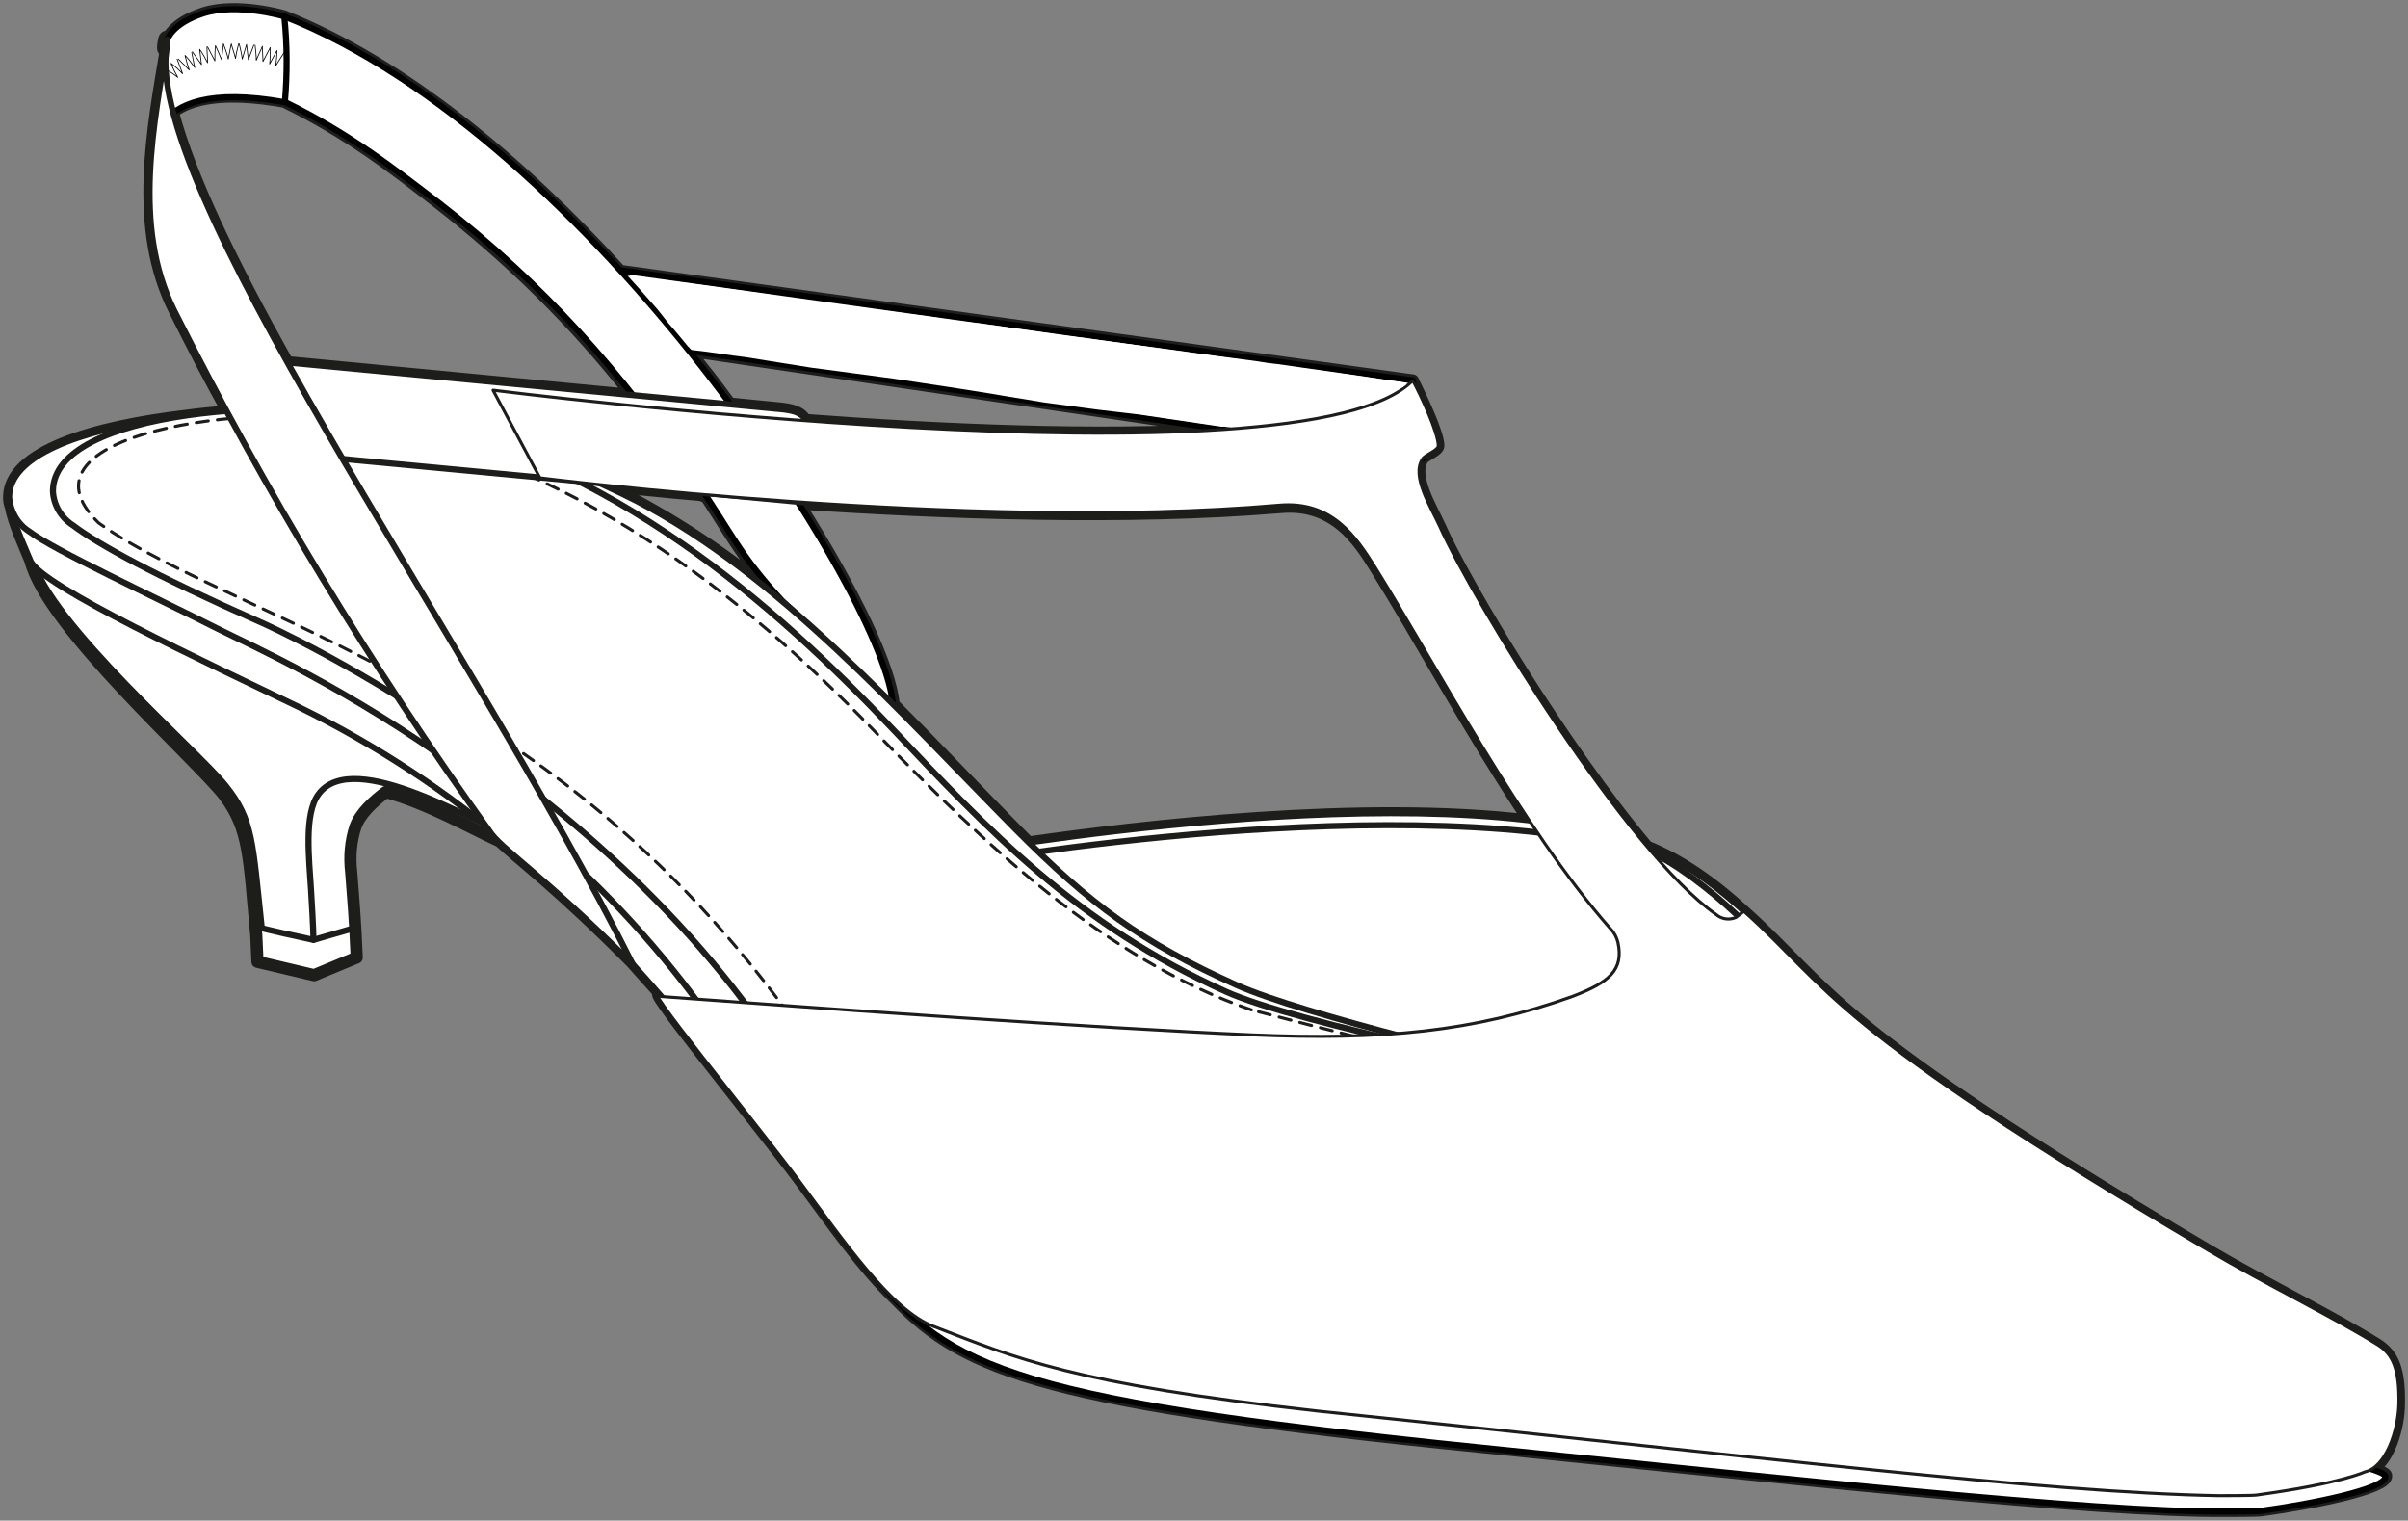 <?xml version="1.0" encoding="utf-8"?>
<!-- Generator: Adobe Illustrator 26.3.1, SVG Export Plug-In . SVG Version: 6.00 Build 0)  -->
<svg version="1.1" id="Layer_1" xmlns="http://www.w3.org/2000/svg" xmlns:xlink="http://www.w3.org/1999/xlink" x="0px" y="0px"
	 viewBox="0 0 395.6 249.8" style="enable-background:new 0 0 395.6 249.8;" xml:space="preserve">
<rect x="0" y="0" width="395.6" height="249.8" fill="#808080" stroke="none"/>
<style type="text/css">
	.st0{fill:#FFFFFF;stroke:#1D1D1B;stroke-width:3;stroke-linecap:round;stroke-linejoin:round;}
	.st1{fill:#FFFFFF;stroke:#1D1D1B;stroke-width:2;stroke-linecap:round;stroke-linejoin:round;}
	.st2{fill:#FFFFFF;stroke:#1D1D1B;stroke-miterlimit:10;}
	.st3{fill:#FFFFFF;stroke:#010101;stroke-linecap:round;stroke-linejoin:round;}
	.st4{fill:#FFFFFF;stroke:#1D1D1B;stroke-linecap:round;stroke-linejoin:round;}
	.st5{fill:none;stroke:#1D1D1B;stroke-width:0.5;stroke-linecap:round;stroke-linejoin:round;stroke-dasharray:2,1.5;}
	.st6{fill:none;stroke:#010101;stroke-width:0.13;stroke-linecap:round;stroke-linejoin:round;}
	.st7{fill:#FFFFFF;stroke:#1E1E1C;stroke-linecap:round;stroke-linejoin:round;}
	.st8{fill:#FFFFFF;stroke:#1D1D1B;stroke-width:0.5;stroke-linecap:round;stroke-linejoin:round;}
	.st9{fill:#FFFFFF;}
	.st10{fill:none;stroke:#1D1D1B;stroke-linecap:round;stroke-linejoin:round;}
</style>
<path class="st0" d="M27.3,7.9c0.1-0.5,0.2-1,0.2-1.4C27.4,6.9,27.3,7.4,27.3,7.9z"/>
<path class="st1" d="M394.1,230.6c0.1-5.5-0.9-8-3.5-9.7c-7.2-4.5-18.8-10.2-27.8-15.5c-62.7-37-61.9-42.8-76.3-55.7l0,0
	c-5-4.6-10.4-8.4-15.9-10.6c-13.7-16.3-29.7-42.8-34.1-52.7c-1.4-3.1-4.6-8.2-2.8-11c0.5-0.7,2.6-1.4,2.6-2.2
	c-0.1-2.3-2.9-8-4.2-10.7l-130.2-18l0,0c-16.3-17.9-35.6-34-55.2-41.8c0,0-7.7-2.3-13.3-0.5c-5.2,1.7-5.9,4.3-5.9,4.3l-0.3,3.2
	c0-0.6,0-1.2,0.1-1.8c-2.2,13.3-5.5,29.5,1.4,43.1c2.8,5.6,5.7,11.2,8.7,16.6c-2.3,0.2-4.5,0.4-6.7,0.7C15.3,70.1,1.5,74.2,1.5,81.7
	c0,0.6,0.1,1.1,0.3,1.6c0.4,2.5,2.4,6.8,3.2,8.8c2.8,11,27.3,32.7,31.8,38.5c4.2,5.5,4.1,10.2,5.3,23l0,0l0.2,4.4l9.3,2.2l7-2.9
	l-0.2-4.2l0,0c-0.1-1.8-0.3-4.9-0.7-9.8c-0.3-2.5-0.1-5.1,0.7-7.5c0.8-2.2,2.9-4.1,5-5.7c6.7,1.8,14.3,6.1,18.7,8.1
	c3.1,2.9,9.7,7.8,21.7,19.9c0.8,0.9,1.6,1.8,2.4,2.7l2.6,2.9c-4.7-4,15.7,20.9,22.7,30.3c4.9,6.6,10.4,14.5,15.7,19.5
	c11.4,11.9,25.5,17.1,96.2,24.2c49.4,5,100.8,10.7,122.4,10.5c0.6,0,5.1,0,5.7-0.1c8.1-1.1,20.8-3.6,20.5-5.7c0-0.3-0.8-0.7-2.2-1.1
	C392.4,239.8,394.1,234.6,394.1,230.6z M104.6,82.3c-1.6-0.9-3.3-1.7-5-2.5c4.2,0.4,9.4,1,15.4,1.5c0.3,0.1,0.7,0.2,1,0.3
	c4.6,7,6.1,10.2,12.4,17.1l0,0C121.1,92.4,113.1,86.9,104.6,82.3z M251.2,134.8c-27.5-3.3-64,1-82.2,3.6c-0.7-0.7-1.4-1.4-2.1-2.1
	c-6.5-6.6-13.2-13.7-20.1-20.6c-0.5-6-6.3-18.4-15.6-33c23.9,1.6,53.8,2.7,79.1,0.6c8.8-0.8,12.8,5.3,15.7,10
	C232.9,104.3,241.6,120.4,251.2,134.8L251.2,134.8z M113.1,57.6l87.7,12.9c-20,1.3-45.9,0.2-68.5-1.5c-0.8-1.4-2.4-1.7-4.3-1.9
	l-8.1-0.8C117.8,63.4,115.5,60.4,113.1,57.6L113.1,57.6z M28.4,18.4c2.9-2.2,8.3-3.5,18.3-1.7C57.4,21.9,65,27.9,72.1,33.4
	c11.8,9.2,22.5,19.7,31.7,31.5l-56.6-5.4C38.2,43.4,31.2,29.1,28.4,18.4z"/>
<path class="st2" d="M269.8,138.8c-34.7-12.5-112.2,1.4-112.2,1.4l-15.8-3.6l71,59.1l99.2-13.2C312.1,182.4,291.8,146.7,269.8,138.8
	z"/>
<path class="st2" d="M272.3,140.5c-40.1-11.9-114.6,1.4-114.6,1.4l-15.7-3.6l71,59.1l99.2-13.2C312.2,184.1,293.1,152,272.3,140.5z"
	/>
<polygon class="st3" points="101.9,44.4 232.1,62.5 233.7,75.4 113.1,57.6 "/>
<path class="st3" d="M46.7,2.7c50.7,20,99,95.9,100,113.2l-18.2-17.2c-7.2-7.8-8.1-10.9-14.3-19.9C102,61,89.3,46.7,72.2,33.4
	C65,27.9,57.4,21.9,46.7,16.7C46.4,12.1,46.4,7.4,46.7,2.7z"/>
<path class="st4" d="M51.5,154.4c0,0,0-1.7-0.4-8.2c-0.3-5-1.2-12.4,1.2-15.7c5.8-8,26.7,5.3,32.3,7.1c0,0-14.7-12.2-15.9-12.9
	c-8.3-4.3-50.5-29.6-63.4-33c2.8,10.7,27.3,31.7,31.8,37.4c4.5,5.6,4.4,9.3,5.9,23.3C41.7,152.3,51.1,154.3,51.5,154.4z"/>
<path class="st2" d="M205.6,173.2c-34-15.3-62.7-67.7-100.3-85.5C93.1,82,79.6,72.2,65.2,69.2c-16.9-3.4-58,0-63.4,12.7
	C1.1,83.6,4,89.6,5,92.1c1.6,4.1,29.1,16.8,44.2,24.1c12.6,6.2,24.4,13.9,35.1,23.1c7.8,6.7,15.1,13.9,21.9,21.6
	c4,4.6,10.2,11.5,13.4,15.8c1.9,2.6,5.4,5.2,7.3,7.8c1.3,1.9,5.9,4.9,7.9,6C145.7,196.9,230,186.5,205.6,173.2z"/>
<path class="st2" d="M203.1,161.8c-15.4-6.9-24-13.2-36.3-25.6c-18.8-19-38.9-41.8-62.2-53.9C92.2,76,78.9,71.4,65.2,68.7
	c-16.9-3.4-63.7-0.8-63.7,13c0.2,2.3,1.4,4.4,3.3,5.6c4.1,3.1,20.7,10.8,31,16s65.1,28.6,92.8,84c2.4,7,113,63.1,211.6,10.4
	c2.4-1.3-25.7-6-27.4-6.4c-12.1-3.4-41.6-11.7-55.4-14.5C249.3,175.1,214,166.7,203.1,161.8z"/>
<path class="st2" d="M201.4,162.9c-24.5-11-39.1-26.6-54.9-43.3c-19.4-20.4-45.9-43.8-81.1-51C48.5,65.2,8.7,67,8.7,80.7
	c0.1,2.3,1.4,4.4,3.3,5.6c4.1,3.1,13.1,8.1,31,16c0,0,65.1,28.6,92.8,84c2.2,6.6,72.6,63.3,211.3,10.8
	C354.8,194.3,224.4,173.2,201.4,162.9z"/>
<path class="st5" d="M205.6,165.9c-24.4-8.4-44.7-28.2-60.4-44.2C124.8,100.3,97,76.8,59.8,69.4c-18.1-3.6-58.7,1.8-43.6,16.5
	c24.5,17.4,84.8,27.9,125.6,99.7c2.4,6.9,121.2,8.7,133.9,0.3C280.2,182.9,256.6,179.3,205.6,165.9L205.6,165.9z"/>
<path class="st4" d="M132.7,69.8l3.4,13.1l-80.8-7.6l-10.7-16l83.5,7.9C130.2,67.4,132.1,67.7,132.7,69.8z"/>
<path class="st3" d="M27.5,6.5c0,0,0.7-2.6,5.9-4.3C39,0.4,46.7,2.7,46.7,2.7c0.5,4.7,0.5,9.4,0.1,14.1c-25-4.5-21.4,10.4-21.4,10.4
	L27.5,6.5z"/>
<path class="st6" d="M27.1,11.3c0.7,0.4,1.5,0.9,2.1,1.4c-0.4-0.7-0.8-1.5-1.1-2.3c0.7,0.5,1.3,1.1,1.9,1.7
	c-0.3-0.8-0.6-1.6-0.9-2.4"/>
<path class="st6" d="M29.3,9.7c0.6,0.6,1.2,1.2,1.8,1.8c-0.3-0.8-0.5-1.6-0.7-2.4c0.6,0.6,1.1,1.3,1.6,2c-0.2-0.8-0.3-1.6-0.5-2.5"
	/>
<path class="st6" d="M31.6,8.5c0.5,0.7,1,1.4,1.5,2.1c-0.1-0.8-0.2-1.7-0.3-2.5c0.5,0.7,0.9,1.4,1.3,2.2c0-0.9-0.1-1.7-0.1-2.6"/>
<path class="st6" d="M34.1,7.7c0.4,0.8,0.8,1.5,1.2,2.3c0-0.8,0-1.7,0.1-2.5c0.4,0.8,0.7,1.6,1,2.3c0.1-0.8,0.2-1.7,0.3-2.5"/>
<path class="st6" d="M36.7,7.2C37,8,37.3,8.8,37.5,9.7C37.7,8.8,37.8,8,38,7.2c0.2,0.8,0.5,1.6,0.7,2.4C38.8,8.8,39,8,39.2,7.2"/>
<path class="st6" d="M39.3,7.2c0.2,0.8,0.4,1.7,0.5,2.5c0.2-0.8,0.5-1.6,0.7-2.4c0.1,0.8,0.2,1.7,0.3,2.5c0.3-0.8,0.6-1.6,0.9-2.4"
	/>
<path class="st6" d="M41.9,7.4c0.1,0.8,0.2,1.7,0.2,2.5c0.3-0.8,0.7-1.5,1-2.3c0,0.8,0.1,1.7,0.1,2.5c0.4-0.8,0.8-1.5,1.2-2.3"/>
<path class="st6" d="M44.4,7.9c0,0.8,0,1.7-0.1,2.6c0.4-0.7,0.8-1.5,1.2-2.2c0,0.8-0.1,1.7-0.2,2.5c0.4-0.7,0.9-1.4,1.4-2.2"/>
<path class="st7" d="M27.5,6.5c-5.1,23.3,49.2,97.4,76.5,152c-15.2-15.2-21.8-19.1-23.6-22C60.9,109.4,43.6,80.8,28.6,51
	C21.6,36.9,25.4,20.1,27.5,6.5z"/>
<path class="st3" d="M120.3,174.5c6,11.8,13.2,22.9,21.6,33.1c13.6,16.3,20,21.9,101.4,30.2c49.4,5,100.8,10.7,122.4,10.5
	c0.6,0,5.1,0,5.7-0.1c8.1-1.1,20.8-3.6,20.5-5.7c-0.7-4.1-156.6-29.2-156.6-29.2l-94.4-21L120.3,174.5z"/>
<path class="st8" d="M281.9,150.2c0.9,0.8,2.2,1,3.3,0.5l1.3-1c14.4,12.9,13.6,18.7,76.3,55.7c9.1,5.4,20.6,11,27.8,15.5
	c2.6,1.6,3.6,4.2,3.5,9.7c-0.1,4.5-2.2,10.5-5.6,11.2c0,0-3.9,1.9-17.8,3.8c-0.7,0.1-5.4,0.1-6.2,0.1c-28.7-0.5-75.8-6.4-148-13.9
	c-40.4-4.5-49.6-8.7-63.1-13.9c-7-2.6-15.1-14.5-22.1-23.9s-27.4-34.3-22.7-30.3c25.6,1.9,71.5,5.2,97.1,6.3
	c21.4,0.9,36.4-0.5,52.6-6.3c6-2.3,8.5-4.3,7.5-8.9c-0.2-0.8-0.6-1.6-1.2-2.2C250,136,235.9,109.2,225.8,93c-3-4.7-6.9-10.8-15.7-10
	c-51,4.4-121.4-4.5-121.4-4.5L81,64.1c0,0,133.2,16.9,151.1-1.6c1.4,2.6,4.1,8.4,4.2,10.7c0,0.8-2.2,1.5-2.6,2.2
	c-1.9,2.8,1.4,7.9,2.8,11C242.3,99.3,267.4,140.1,281.9,150.2z"/>
<path class="st4" d="M117.4,81.7"/>
<path class="st4" d="M124.5,74.6"/>
<path class="st4" d="M117.4,67.5"/>
<path class="st4" d="M115.3,74.2"/>
<path class="st9" d="M200.7,70.1l-13.5-2l-6.8-0.8l-9-1.2c-2.8-0.5-5.6-0.9-8.4-1.4c-5.5-0.9-10.9-1.7-16.2-2.5l-13.5-1.8
	c-2.5-0.4-5-0.8-7.5-1.2c-1.8-0.3-3.6-0.6-5.4-0.8l-4.2-0.6c-0.8-0.1-1.7-0.2-2.5-0.3c-0.1,0-0.2-0.1-0.2-0.1
	c-0.1-0.1-0.1-0.1-0.2-0.2c-0.1-0.1-0.1-0.2-0.2-0.2c-1.1-1.3-2.1-2.6-3.2-3.8c-0.6-0.8-1.3-1.6-1.9-2.4l-2.9-3.3l-2-2.2
	c2.2,0.3,4.4,0.6,6.7,0.8c2.3,0.3,4.5,0.6,6.8,0.9c2.1,0.3,4.3,0.6,6.4,0.9c1.4,0.2,2.7,0.4,4.1,0.6c2,0.3,4.1,0.6,6.1,0.9
	c2,0.3,4.1,0.6,6.1,0.8c1.7,0.2,3.4,0.5,5.1,0.7c3,0.4,2.9,0.4,5.1,0.7c3.3,0.4,3.2,0.4,5,0.7c1.2,0.2,2.1,0.3,3.7,0.5
	c1.2,0.2,2.1,0.3,2.5,0.3c3.1,0.4,6.2,0.9,9.9,1.4c1.9,0.3,4.7,0.7,8.2,1.1c1.9,0.3,3.8,0.5,5.8,0.8c0.5,0.1,1,0.1,1.5,0.2
	c2.2,0.3,4.5,0.6,6.7,0.9l5,0.7l8.4,1.1c1.2,0.2,2.4,0.4,3.6,0.5c3.5,0.5,7,1,10.5,1.5l4.8,0.7l1.9,0.3l4,0.6v0.3l-0.4,0.3l-0.5,0.3
	l-0.6,0.3l-0.7,0.3l-0.7,0.4l-0.5,0.1l-0.4,0.2l-0.6,0.2l-0.7,0.3l-0.6,0.2l-0.6,0.2l-0.6,0.2l-0.8,0.2L222,67l-0.6,0.2l-0.8,0.2
	l-1,0.2l-0.4,0.1l-0.6,0.1l-0.5,0.1l-0.5,0.1l-0.4,0.1l-0.4,0.1h-0.3l-0.7,0.1l-0.6,0.1l-0.6,0.1l-0.6,0.1l-0.9,0.1l-0.7,0.1
	l-0.7,0.1l-0.8,0.1l-1,0.1l-0.9,0.1h-0.4l-1,0.1l-0.9,0.1l-0.9,0.1l-0.7,0.1l-0.8,0.1l-0.7,0.1l-0.9,0.1l-1,0.1h-0.5
	C201,70.1,200.8,70.1,200.7,70.1z"/>
<path class="st9" d="M200.7,61.8"/>
<path class="st0" d="M42.9,155.7"/>
<line class="st10" x1="58.4" y1="152.4" x2="51.5" y2="154.4"/>
<path class="st4" d="M56,157.5"/>
</svg>
